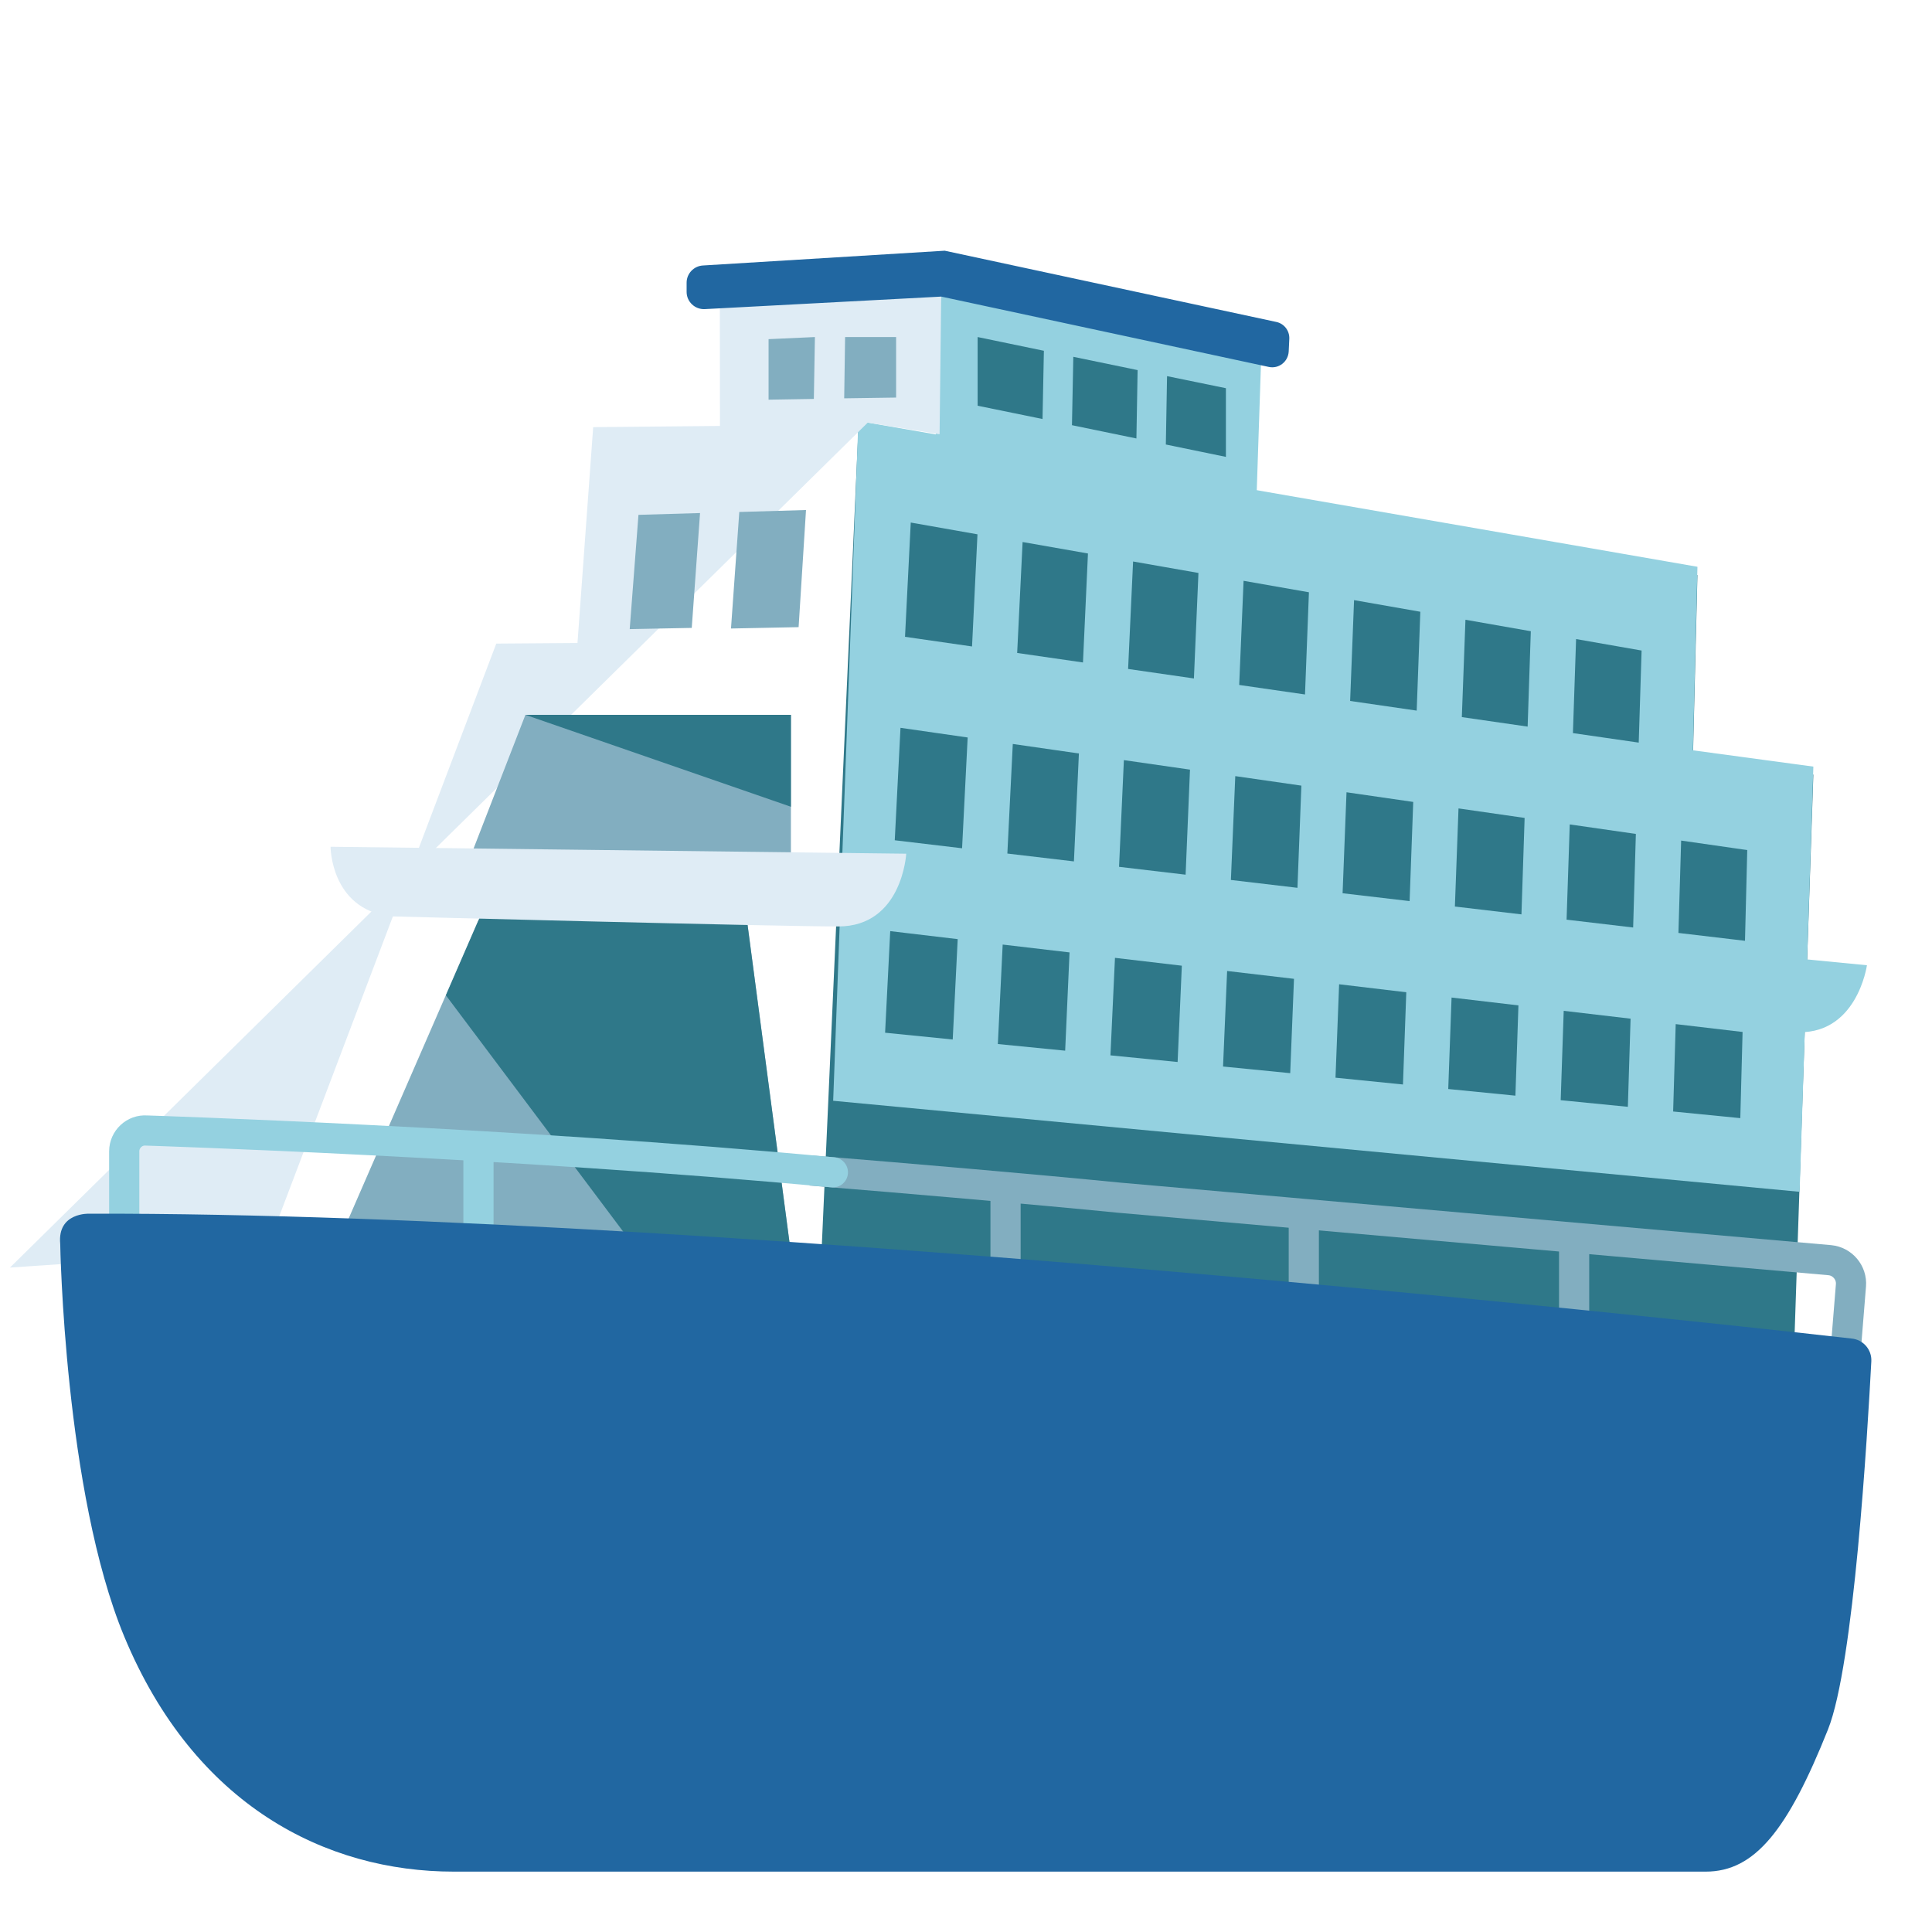<svg xmlns="http://www.w3.org/2000/svg" xmlns:xlink="http://www.w3.org/1999/xlink" aria-hidden="true" role="img" class="iconify iconify--noto" width="1em" height="1em" preserveAspectRatio="xMidYMid meet" viewBox="0 0 128 128"><path fill="#94D1E0" d="m61.92 30.93l21.27 3.77l.39-11.71l-21.21-4.55z"></path><path fill="#2F7889" d="m112.16 50.26l.3-12.16l-55.59-9.66l-2.47 55.12l64.47 5.64l1.27-37.88l-7.98-1.06z"></path><path fill="#94D1E0" d="m112.16 49.71l.3-12.16l-55.59-9.66l-1.67 45.04l64.03 6.03l.91-28.17l-7.98-1.08zM63.12 68.87l-4.48-.45l.34-6.73l4.47.53l-.33 6.65zm.62-12.67l-4.46-.53l.38-7.45l4.45.64l-.37 7.34zm.66-13.37l-4.44-.64l.38-7.57l4.42.78l-.36 7.43zm6.17 26.78l-4.46-.44l.32-6.59l4.43.52l-.29 6.51zm.58-12.54l-4.41-.52l.36-7.26l4.38.63l-.33 7.15zm.6-13.18l-4.36-.63l.36-7.35l4.33.76l-.33 7.22zm6.27 26.47l-4.45-.44l.3-6.46l4.43.52l-.28 6.38zm.53-12.41l-4.41-.52l.32-7.07l4.38.63l-.29 6.96zm.55-13l-4.36-.63l.33-7.12l4.33.76l-.3 6.99zm6.38 26.15l-4.45-.44l.27-6.33l4.43.52l-.25 6.25zm.48-12.28l-4.41-.52l.29-6.88l4.38.63l-.26 6.77zm.5-12.81l-4.36-.63l.29-6.9l4.33.76l-.26 6.77zm6.49 25.84l-4.47-.45l.24-6.19l4.45.53l-.22 6.11zm.44-12.15l-4.44-.52l.26-6.69l4.42.64l-.24 6.57zm.47-12.62l-4.41-.64l.26-6.68l4.39.77l-.24 6.55zm6.54 25.51l-4.45-.44l.22-6.06l4.43.52l-.2 5.98zm.4-12.01l-4.41-.52l.24-6.5l4.38.63l-.21 6.39zm.41-12.44l-4.36-.63l.24-6.45l4.33.76l-.21 6.32zm6.64 25.19l-4.45-.44l.2-5.92l4.43.52l-.18 5.84zm.35-11.88l-4.41-.52l.21-6.31l4.38.63l-.18 6.2zm.37-12.25l-4.36-.63l.21-6.23l4.34.76l-.19 6.1zm6.73 24.88l-4.45-.44l.17-5.79l4.43.52l-.15 5.71zm.31-11.75l-4.41-.52l.18-6.12l4.38.63l-.15 6.01z"></path><path fill="#DFECF5" d="m62.37 18.44l-14.68.91l.01 8.87l-8.4.08l-1.04 14.3l-5.38.04l-15.23 40.185L.66 83.98L57.49 28l4.76.77z"></path><path fill="#82AEC0" d="m30.94 57.34l21.46.31V47.36H34.81zm-8.12 24.03l29.58 1.65l-2.89-21.88l-17.81-.17z"></path><path fill="#2F7889" d="m49.51 61.14l-17.74-.33l-2.23 5.13l12.38 16.5l10.48.58zm-14.7-13.78l17.59 6.09v-6.09z"></path><path fill="none" stroke="#82AEC0" stroke-miterlimit="10" stroke-width="2" d="M53.72 77.55c6.66.54 14.65 1.23 20.43 1.8l47.08 4.14c.84.08 1.47.83 1.4 1.67l-.3 3.71"></path><path fill="none" stroke="#94D1E0" stroke-linecap="round" stroke-miterlimit="10" stroke-width="2" d="M8.23 80.85v-4.57c0-.8.68-1.44 1.48-1.38c0 0 24.24.77 45.47 2.77"></path><path fill="#82AEC0" d="m46.38 33.99l-4.08.12l-.58 7.57l4.11-.08zm2.6-.07l-.55 7.72l4.48-.09l.49-7.76z"></path><path fill="#2167A1" d="m84.06 24.31l-21.7-4.66l-15.67.83c-.65.03-1.2-.49-1.2-1.14v-.61c0-.6.47-1.1 1.07-1.14l16.03-.98l21.97 4.72c.52.11.88.58.86 1.11l-.04.85c-.04.68-.66 1.16-1.32 1.02z"></path><path fill="#82AEC0" d="m53.99 22.33l-3.07.14v4.01l3-.05zm2 0l-.06 4.06l3.44-.05v-4.01z"></path><path fill="#2F7889" d="m77.32 24.92l-.08 4.53l3.98.82v-4.55z"></path><path fill="none" stroke="#82AEC0" stroke-miterlimit="10" stroke-width="2" d="M66.62 78.64v5.33m19.76-3.56v4.73M104.29 82v5.26"></path><path fill="none" stroke="#94D1E0" stroke-miterlimit="10" stroke-width="2" d="M31.7 81.14v-5.21"></path><path fill="#2F7889" d="m69.16 23.24l-4.39-.91v4.55l4.3.88zm1.95.4l-.09 4.53l4.27.88l.08-4.53z"></path><path fill="#2167A1" d="M5.92 80.41s-2.13-.1-1.93 2c0 0 .27 16.44 4.24 26.01C12.89 119.65 21.62 124 30.06 124h82.95c3.27 0 5.45-2.79 8.1-9.42c1.72-4.31 2.61-19.52 2.87-24.39c.04-.78-.55-1.45-1.33-1.51c-.01 0-73.03-8.37-116.73-8.27z"></path><path fill="#DFECF5" d="m21.9 56.1l38.14.46s-.26 4.82-4.5 4.82s-29.69-.67-29.69-.67c-3.95-.5-3.95-4.61-3.95-4.61z"></path><path fill="#94D1E0" d="M116.78 63.28v4.9c.87.09 1.57.16 2.02.19c4.22.36 4.89-4.42 4.89-4.42l-6.91-.67z"></path></svg>